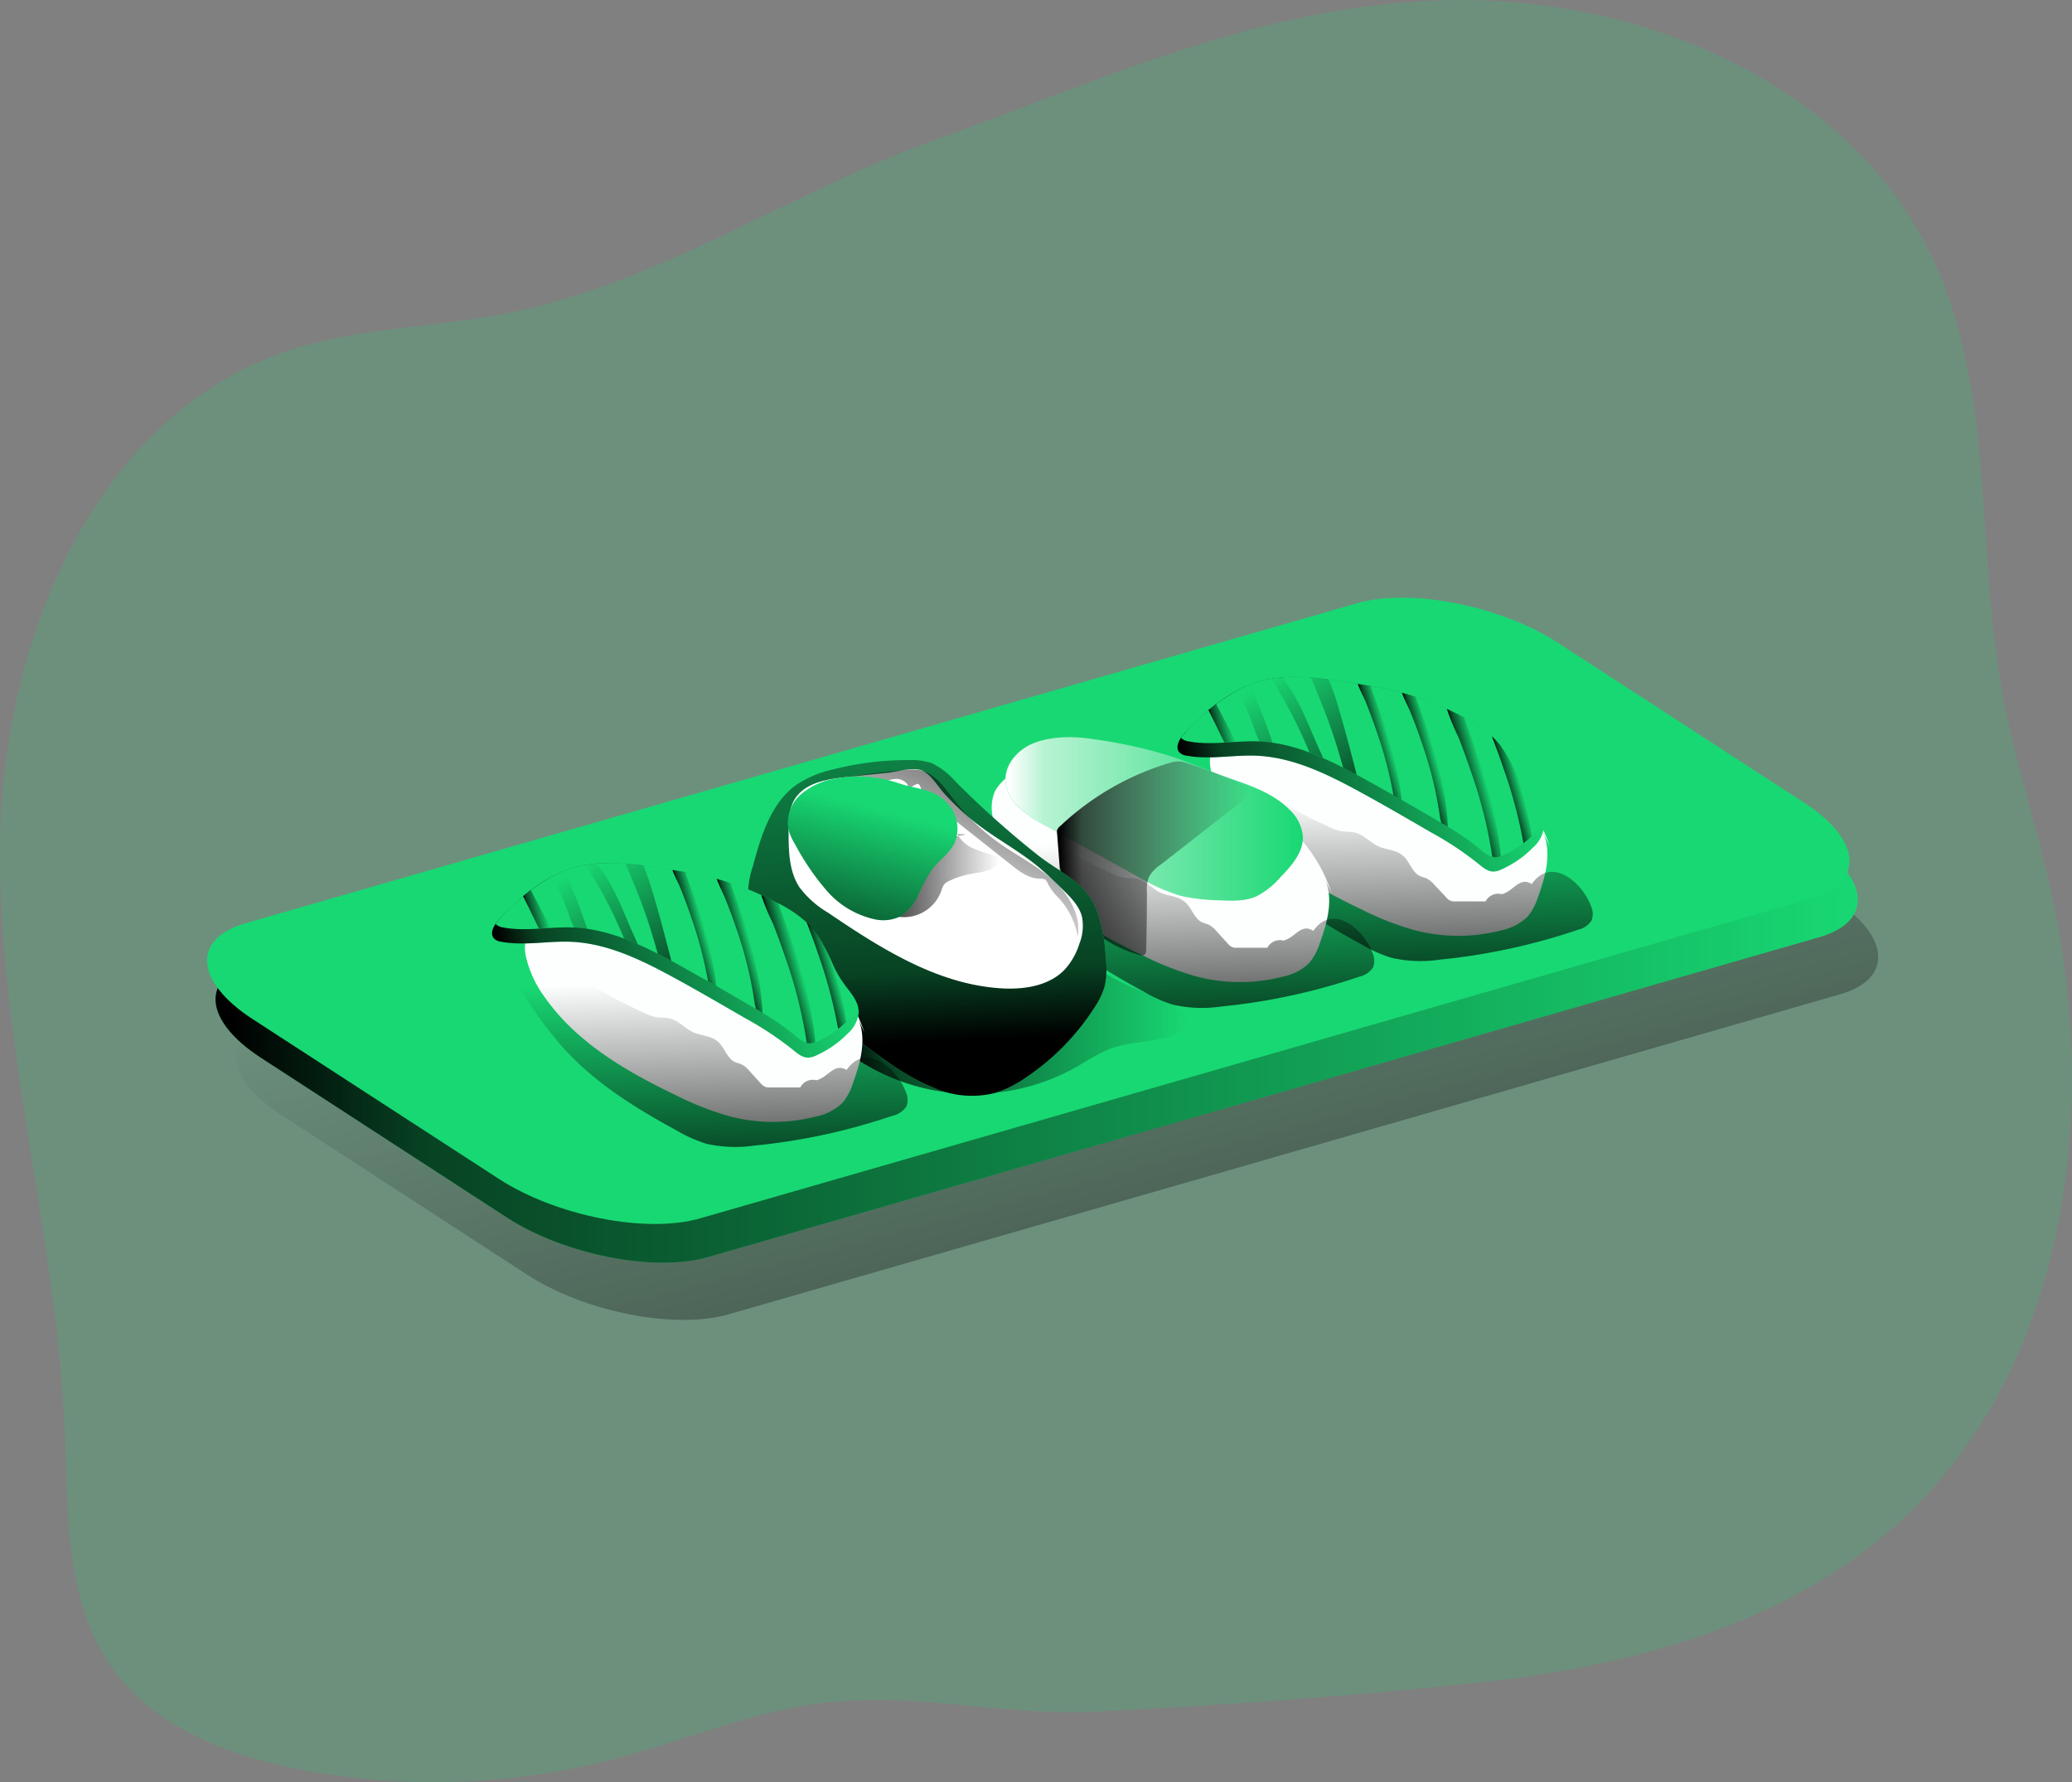<svg id="Layer_1" data-name="Layer 1" xmlns="http://www.w3.org/2000/svg" xmlns:xlink="http://www.w3.org/1999/xlink" viewBox="0 0 368.25 316.73"><rect x="0" y="0" width="368.25" height="316.73" fill="#808080" stroke="none"/><defs><linearGradient id="linear-gradient" x1="247.53" y1="336.17" x2="198.19" y2="150.14" gradientUnits="userSpaceOnUse"><stop offset="0.01"/><stop offset="0.13" stop-opacity="0.69"/><stop offset="1" stop-opacity="0"/></linearGradient><linearGradient id="linear-gradient-2" x1="57.39" y1="173.03" x2="349.27" y2="173.03" xlink:href="#linear-gradient"/><linearGradient id="linear-gradient-3" x1="908.48" y1="262.25" x2="967.53" y2="262.25" gradientTransform="translate(-713.25 145.78) rotate(-15.78)" xlink:href="#linear-gradient"/><linearGradient id="linear-gradient-4" x1="915.61" y1="245.8" x2="918.8" y2="245.8" gradientTransform="translate(-732.35 141.5) rotate(-15.78)" xlink:href="#linear-gradient"/><linearGradient id="linear-gradient-5" x1="931.29" y1="270.52" x2="922.13" y2="241.93" gradientTransform="translate(-713.25 145.78) rotate(-15.78)" xlink:href="#linear-gradient"/><linearGradient id="linear-gradient-6" x1="937.02" y1="268.68" x2="927.85" y2="240.09" gradientTransform="translate(-713.25 145.78) rotate(-15.78)" xlink:href="#linear-gradient"/><linearGradient id="linear-gradient-7" x1="941.85" y1="267.13" x2="932.68" y2="238.54" gradientTransform="translate(-713.25 145.78) rotate(-15.78)" xlink:href="#linear-gradient"/><linearGradient id="linear-gradient-8" x1="942.44" y1="256.49" x2="945.07" y2="256.49" gradientTransform="translate(-713.25 145.78) rotate(-15.78)" xlink:href="#linear-gradient"/><linearGradient id="linear-gradient-9" x1="949.59" y1="261.74" x2="952.24" y2="261.74" gradientTransform="translate(-713.25 145.78) rotate(-15.78)" xlink:href="#linear-gradient"/><linearGradient id="linear-gradient-10" x1="956.43" y1="267.99" x2="959.59" y2="267.99" gradientTransform="translate(-713.25 145.78) rotate(-15.78)" xlink:href="#linear-gradient"/><linearGradient id="linear-gradient-11" x1="962.83" y1="270.85" x2="965.34" y2="270.85" gradientTransform="translate(-713.25 145.78) rotate(-15.78)" xlink:href="#linear-gradient"/><linearGradient id="linear-gradient-12" x1="934.25" y1="301.92" x2="943.25" y2="266.41" gradientTransform="translate(-713.25 145.78) rotate(-15.78)" xlink:href="#linear-gradient"/><linearGradient id="linear-gradient-13" x1="168.39" y1="187.63" x2="230.21" y2="187.63" xlink:href="#linear-gradient"/><linearGradient id="linear-gradient-14" x1="894.68" y1="299.31" x2="903.68" y2="263.8" gradientTransform="translate(-713.25 145.78) rotate(-15.78)" xlink:href="#linear-gradient"/><linearGradient id="linear-gradient-15" x1="197.78" y1="149.81" x2="250.68" y2="149.81" gradientUnits="userSpaceOnUse"><stop offset="0.01" stop-color="#fff"/><stop offset="0.13" stop-color="#fff" stop-opacity="0.69"/><stop offset="1" stop-color="#fff" stop-opacity="0"/></linearGradient><linearGradient id="linear-gradient-16" x1="206.95" y1="156.8" x2="241.35" y2="156.8" xlink:href="#linear-gradient"/><linearGradient id="linear-gradient-17" x1="471.82" y1="205.26" x2="479.49" y2="100.24" gradientTransform="translate(-307.82 41.69) rotate(-6.71)" xlink:href="#linear-gradient"/><linearGradient id="linear-gradient-18" x1="176.25" y1="159.87" x2="196.72" y2="159.87" xlink:href="#linear-gradient"/><linearGradient id="linear-gradient-19" x1="200.96" y1="129.58" x2="182.62" y2="168.59" xlink:href="#linear-gradient"/><linearGradient id="linear-gradient-20" x1="167.65" y1="176.62" x2="174.99" y2="147.95" xlink:href="#linear-gradient"/><linearGradient id="linear-gradient-21" x1="782.27" y1="260.95" x2="841.32" y2="260.95" gradientTransform="translate(-713.25 145.78) rotate(-15.78)" xlink:href="#linear-gradient"/><linearGradient id="linear-gradient-22" x1="789.4" y1="244.51" x2="792.59" y2="244.51" gradientTransform="translate(-732.35 141.5) rotate(-15.78)" xlink:href="#linear-gradient"/><linearGradient id="linear-gradient-23" x1="805.09" y1="269.23" x2="795.92" y2="240.64" gradientTransform="translate(-713.25 145.78) rotate(-15.78)" xlink:href="#linear-gradient"/><linearGradient id="linear-gradient-24" x1="810.82" y1="267.39" x2="801.65" y2="238.8" gradientTransform="translate(-713.25 145.78) rotate(-15.78)" xlink:href="#linear-gradient"/><linearGradient id="linear-gradient-25" x1="815.64" y1="265.84" x2="806.47" y2="237.25" gradientTransform="translate(-713.25 145.78) rotate(-15.78)" xlink:href="#linear-gradient"/><linearGradient id="linear-gradient-26" x1="816.23" y1="255.2" x2="818.86" y2="255.2" gradientTransform="translate(-713.25 145.78) rotate(-15.78)" xlink:href="#linear-gradient"/><linearGradient id="linear-gradient-27" x1="823.38" y1="260.45" x2="826.04" y2="260.45" gradientTransform="translate(-713.25 145.78) rotate(-15.78)" xlink:href="#linear-gradient"/><linearGradient id="linear-gradient-28" x1="830.22" y1="266.7" x2="833.38" y2="266.7" gradientTransform="translate(-713.25 145.78) rotate(-15.78)" xlink:href="#linear-gradient"/><linearGradient id="linear-gradient-29" x1="836.62" y1="269.56" x2="839.14" y2="269.56" gradientTransform="translate(-713.25 145.78) rotate(-15.78)" xlink:href="#linear-gradient"/><linearGradient id="linear-gradient-30" x1="808.04" y1="300.63" x2="817.05" y2="265.12" gradientTransform="translate(-713.25 145.78) rotate(-15.78)" xlink:href="#linear-gradient"/></defs><title>20</title><path d="M185.83,28.94l-.44.16c-25.75,9.26-49.21,25.67-76.6,30.92-13.05,2.5-26.64,2.5-39.2,6.84-33.54,11.6-49.79,50.75-50.46,86.23s10,70.27,11.47,105.72c.6,14.38,0,29.91,8.29,41.69,7.51,10.71,20.78,15.8,33.63,18.27A126.27,126.27,0,0,0,127.8,317c11.74-3,23.06-7.79,35-9.71,17.51-2.82,34,2.08,51.13,1.18,22.48-1.18,45.42-2.73,67.8-5.14,26.72-2.87,54.2-10,74.23-27.91,30.35-27.16,36.56-73.42,27.57-113.14-2.72-12-6.6-23.68-8.73-35.78-4.49-25.55-1.2-53-12.3-76.43C347.91,19.17,311.18,3.72,277,4.3,244.22,4.85,216,18.07,185.83,28.94Z" transform="translate(-19.09 -4.28)" fill="#18d873" opacity="0.18" style="isolation:isolate"/><path d="M346.08,181l-197.5,56.86c-9.55,2.75-25.59-.41-35.81-7.05l-43.71-28.4c-10.22-6.64-10.77-14.26-1.22-17l197.51-56.86c9.54-2.75,25.58.41,35.8,7.05L344.86,164C355.08,170.63,355.63,178.25,346.08,181Z" transform="translate(-19.09 -4.28)" fill="url(#linear-gradient)"/><path d="M342.45,170.83,144.94,227.69c-9.54,2.75-25.58-.41-35.8-7.05L65.43,192.25c-10.22-6.65-10.77-14.26-1.22-17l197.51-56.87c9.54-2.75,25.58.41,35.8,7.06l43.71,28.39C351.45,160.47,352,168.08,342.45,170.83Z" transform="translate(-19.09 -4.28)" fill="#18d873"/><path d="M342.45,170.83,144.94,227.69c-9.54,2.75-25.58-.41-35.8-7.05L65.43,192.25c-10.22-6.65-10.77-14.26-1.22-17l197.51-56.87c9.54-2.75,25.58.41,35.8,7.06l43.71,28.39C351.45,160.47,352,168.08,342.45,170.83Z" transform="translate(-19.09 -4.28)" fill="url(#linear-gradient-2)"/><path d="M341,163.94l-197.5,56.87c-9.55,2.75-25.59-.41-35.81-7.06L63.94,185.36c-10.22-6.65-10.77-14.26-1.22-17l197.51-56.86c9.54-2.75,25.58.4,35.8,7.05l43.71,28.39C350,153.58,350.51,161.19,341,163.94Z" transform="translate(-19.09 -4.28)" fill="#18d873"/><path d="M294.51,154.66a27.46,27.46,0,0,0-7.85-11.88,48,48,0,0,0-11.33-6.95c-8.45-4-17.71-7.54-27-6.17a26.94,26.94,0,0,0-10.3,3.79,8.5,8.5,0,0,0-3.29,3.17,7.44,7.44,0,0,0-.35,4.91,19.35,19.35,0,0,0,3.25,6.88c5.64,8.07,14.51,13.24,23.4,17.48a52.22,52.22,0,0,0,9.63,3.75,30.56,30.56,0,0,0,15.17,0,9.53,9.53,0,0,0,4.74-2.45,10.58,10.58,0,0,0,1.91-3.64c1.3-3.61,2.38-7.65.91-11.19" transform="translate(-19.09 -4.28)" fill="#fdffff"/><path d="M293.41,150.29a3.82,3.82,0,0,1,.09,1,5.85,5.85,0,0,1-2,3.66,18.17,18.17,0,0,1-5.48,3.81,3.8,3.8,0,0,1-1.42.41c-1.11.05-2-.77-2.89-1.48a57.17,57.17,0,0,0-8.37-5.53c-4.16-2.42-8.33-4.84-12.56-7.15-5.76-3.14-11.87-6.16-18.42-6.43-4.13-.17-8.3.75-12.36,0a2.3,2.3,0,0,1-1.22-.51c-.73-.7-.4-1.76.19-2.66a7,7,0,0,1,.63-.79c4-4.25,8.66-8.23,14.34-9.5,5.9-1.31,12.45.15,18.31,1a53.12,53.12,0,0,1,17.12,5.71,19.43,19.43,0,0,1,6.44,5c2.1,2.75,2.93,6.28,4.93,9.11C291.75,147.34,293.07,148.69,293.41,150.29Z" transform="translate(-19.09 -4.28)" fill="#18d873"/><path d="M293.41,150.29a3.82,3.82,0,0,1,.09,1,5.85,5.85,0,0,1-2,3.66,18.17,18.17,0,0,1-5.48,3.81,3.8,3.8,0,0,1-1.42.41c-1.11.05-2-.77-2.89-1.48a57.17,57.17,0,0,0-8.37-5.53c-4.16-2.42-8.33-4.84-12.56-7.15-5.76-3.14-11.87-6.16-18.42-6.43-4.13-.17-8.3.75-12.36,0a2.3,2.3,0,0,1-1.22-.51c-.73-.7-.4-1.76.19-2.66a7,7,0,0,1,.63-.79c4-4.25,8.66-8.23,14.34-9.5,5.9-1.31,12.45.15,18.31,1a53.12,53.12,0,0,1,17.12,5.71,19.43,19.43,0,0,1,6.44,5c2.1,2.75,2.93,6.28,4.93,9.11C291.75,147.34,293.07,148.69,293.41,150.29Z" transform="translate(-19.09 -4.28)" fill="url(#linear-gradient-3)"/><path d="M293.41,150.29a8,8,0,0,1-1.56,2.1c-.16.17-.34.33-.51.49a17.66,17.66,0,0,1-1.48,1.24,18.73,18.73,0,0,1-3.5,2.09,4.5,4.5,0,0,1-.51.2,2.88,2.88,0,0,1-.9.21,1.94,1.94,0,0,1-.64-.08,6,6,0,0,1-2.26-1.41,43.89,43.89,0,0,0-5.63-3.92c-.39-.23-.77-.47-1.16-.69l-1.58-.92-5.46-3.16-1.48-.85c-1.88-1.05-3.75-2.1-5.63-3.13-.29-.17-.59-.33-.9-.49-.8-.44-1.61-.86-2.41-1.27-1.18-.6-2.36-1.17-3.55-1.68h0c-.8-.37-1.61-.69-2.42-1a31.33,31.33,0,0,0-6.58-1.75c-.76-.11-1.53-.19-2.31-.23a.93.93,0,0,0-.24,0c-4.11-.16-8.3.76-12.34,0a2.4,2.4,0,0,1-1.24-.51.86.86,0,0,1-.13-.14,7,7,0,0,1,.63-.79,36.83,36.83,0,0,1,9.49-7.69c.63-.32,1.28-.63,1.92-.9a19.09,19.09,0,0,1,2.93-.91l1-.2a17.08,17.08,0,0,1,1.92-.22,31.89,31.89,0,0,1,5.17,0c1.06.09,2.1.21,3.15.34,1.76.24,3.51.54,5.22.82l1.83.29.5.08a52.78,52.78,0,0,1,5.55,1.21c.83.21,1.64.47,2.45.74a47.39,47.39,0,0,1,5.48,2.13c1.05.47,2.08,1,3.1,1.53l0,0a23.62,23.62,0,0,1,4.87,3.31,12.66,12.66,0,0,1,1.57,1.7,33.24,33.24,0,0,1,3.25,6.13v0a20.36,20.36,0,0,0,1.67,2.95C291.75,147.34,293.07,148.69,293.41,150.29Z" transform="translate(-19.09 -4.28)" fill="#18d873"/><polygon points="214.78 126.18 217.6 131.95 219.68 131.82 216.12 125.09 214.78 126.18" fill="url(#linear-gradient-4)"/><path d="M245.24,136.27c-.76-.11-1.53-.19-2.31-.23-.23-.49-.48-1-.66-1.46a47.57,47.57,0,0,0-1.86-4.77c-.11-.24-.82-1.75-1.31-2.94.63-.32,1.28-.63,1.92-.9a26.15,26.15,0,0,1,1.72,3.53C243.66,131.72,244.49,134,245.24,136.27Z" transform="translate(-19.09 -4.28)" fill="url(#linear-gradient-5)"/><path d="M254.24,139c-.8-.37-1.61-.69-2.42-1a86.18,86.18,0,0,0-3.75-7.89q-1.45-2.68-3.1-5.27a17.08,17.08,0,0,1,1.92-.22c.31.4.61.82.91,1.24,2.7,3.71,4.12,8.12,6.07,12.27C254,138.44,254.14,138.72,254.24,139Z" transform="translate(-19.09 -4.28)" fill="url(#linear-gradient-6)"/><path d="M260.13,141.65c0,.1.06.22.08.32-.8-.44-1.61-.86-2.41-1.27-.93-3.28-1.91-6.5-3.16-9.69-.74-1.93-1.54-3.85-2.34-5.76a6.13,6.13,0,0,1-.24-.59c1.06.09,2.1.21,3.15.34a39.65,39.65,0,0,1,1.68,4.77C258.07,133.71,259.11,137.67,260.13,141.65Z" transform="translate(-19.09 -4.28)" fill="url(#linear-gradient-7)"/><path d="M268.22,146.44l-1.48-.85a73.31,73.31,0,0,0-2.84-10.92c-.62-1.83-1.29-3.64-2-5.45-.4-1-1.08-2.23-1.5-3.4l1.83.29.5.08c.12.44.23.79.29,1C265.38,133.39,267.48,139.81,268.22,146.44Z" transform="translate(-19.09 -4.28)" fill="url(#linear-gradient-8)"/><path d="M276.42,151.21c-.39-.23-.77-.47-1.16-.69a8.64,8.64,0,0,1-.3-1.41,69,69,0,0,0-3.11-12.62c-.61-1.82-1.27-3.64-2-5.43-.43-1.11-1.16-2.41-1.58-3.66.83.21,1.64.47,2.45.74.11.38.21.68.26.84C273.69,136.12,276.06,143.54,276.42,151.21Z" transform="translate(-19.09 -4.28)" fill="url(#linear-gradient-9)"/><path d="M285.85,156.41a2.88,2.88,0,0,1-.9.21,1.94,1.94,0,0,1-.64-.08,81.13,81.13,0,0,0-3.65-14.73q-1.1-3.24-2.33-6.44a43.16,43.16,0,0,1-2.09-5.1c1.05.47,2.08,1,3.1,1.53.14.5.27.9.34,1.11C282.51,140.49,285.05,148.32,285.85,156.41Z" transform="translate(-19.09 -4.28)" fill="url(#linear-gradient-10)"/><path d="M289.07,143v0a76.49,76.49,0,0,1,2.26,9.89,17.66,17.66,0,0,1-1.48,1.24,83.5,83.5,0,0,0-3.33-12.67c-.71-2.12-1.48-4.23-2.28-6.32a12.66,12.66,0,0,1,1.57,1.7A33.24,33.24,0,0,1,289.07,143Z" transform="translate(-19.09 -4.28)" fill="url(#linear-gradient-11)"/><path d="M286,163.19a2.52,2.52,0,0,0-2.88,1.28l-5.31,0a1.86,1.86,0,0,1-1.75-.78L274,161.51a4.57,4.57,0,0,0-1.28-1.08c-.4-.2-.85-.27-1.26-.46-1.45-.69-1.82-2.62-3.06-3.65s-2.85-1-4.23-1.58c-1.53-.68-2.69-2.14-4.32-2.51-.76-.18-1.57-.1-2.34-.22a9,9,0,0,1-2.25-.8c-2-.94-4.07-1.89-6-3s-3.6-2.13-5.37-3.25l-6.74-4.29a5,5,0,0,0-1.18-.6c-1.88-.56-3.71,1.46-3.75,3.41s1.1,3.71,2.2,5.32a80.77,80.77,0,0,0,6.31,8.4c5.66,6.36,13,10.94,20.49,15a24.26,24.26,0,0,0,5.24,2.32,23.34,23.34,0,0,0,8.46.31,109.53,109.53,0,0,0,24.6-5.31,3.9,3.9,0,0,0,2.44-1.66,3.32,3.32,0,0,0-.12-2.58c-1.59-4.26-7.07-8.88-10.51-3.89C289.13,160,288.11,162.66,286,163.19Z" transform="translate(-19.09 -4.28)" fill="url(#linear-gradient-12)"/><path d="M228.07,183.21a5.2,5.2,0,0,1,1.73,1.42,2.06,2.06,0,0,1,.2,2.13,2.7,2.7,0,0,1-1.13.92c-3.82,2-8.49,1.49-12.52,3a40.27,40.27,0,0,0-5.55,3,37.64,37.64,0,0,1-40.93-2.2c-.89-.65-1.84-1.72-1.34-2.69a2,2,0,0,1,.86-.78,15.71,15.71,0,0,1,4.31-1.23c8.58-1.84,15.73-8.14,24.35-9.78,4.46-.85,9-.4,13.54-.34a8,8,0,0,1,5,1.25,40.83,40.83,0,0,0,5.36,2.51A51,51,0,0,1,228.07,183.21Z" transform="translate(-19.09 -4.28)" fill="url(#linear-gradient-13)"/><path d="M255.72,162.91A27.46,27.46,0,0,0,247.87,151a48,48,0,0,0-11.33-6.95c-8.45-4-17.71-7.54-27-6.17a27.06,27.06,0,0,0-10.3,3.79,8.43,8.43,0,0,0-3.29,3.17,7.44,7.44,0,0,0-.35,4.91,19.61,19.61,0,0,0,3.25,6.88c5.64,8.07,14.51,13.23,23.4,17.48a53.22,53.22,0,0,0,9.63,3.75,30.56,30.56,0,0,0,15.17,0,9.37,9.37,0,0,0,4.74-2.45,10.63,10.63,0,0,0,1.91-3.63c1.3-3.61,2.39-7.65.91-11.19" transform="translate(-19.09 -4.28)" fill="#fdffff"/><path d="M247.2,171.44a2.51,2.51,0,0,0-2.87,1.27l-5.32,0a2.2,2.2,0,0,1-.92-.11,2.32,2.32,0,0,1-.83-.67l-2-2.2a4.41,4.41,0,0,0-1.28-1.08c-.4-.2-.85-.27-1.25-.46-1.46-.7-1.83-2.63-3.07-3.65s-2.85-1-4.23-1.58c-1.53-.69-2.68-2.14-4.32-2.52-.76-.17-1.57-.09-2.34-.21a8.66,8.66,0,0,1-2.25-.81c-2-.94-4.07-1.88-6-3s-3.6-2.13-5.37-3.25L198.32,149a4.53,4.53,0,0,0-1.18-.6c-1.88-.56-3.71,1.45-3.75,3.41s1.1,3.71,2.2,5.32a82.21,82.21,0,0,0,6.31,8.4c5.66,6.35,13,10.93,20.49,15a24.75,24.75,0,0,0,5.24,2.32,23.34,23.34,0,0,0,8.46.31,109.53,109.53,0,0,0,24.6-5.31,3.9,3.9,0,0,0,2.44-1.66,3.32,3.32,0,0,0-.12-2.58c-1.59-4.26-7.07-8.88-10.51-3.89C250.34,168.28,249.32,170.91,247.2,171.44Z" transform="translate(-19.09 -4.28)" fill="url(#linear-gradient-14)"/><path d="M202.67,136.41c-2.7,1.11-5,3.7-4.88,6.62a7.32,7.32,0,0,0,2.44,4.83,21.56,21.56,0,0,0,4.59,3.08L221,159.88A34.49,34.49,0,0,0,229,163.5a35.09,35.09,0,0,0,6.86.78c2.21.11,4.52.19,6.54-.71a14.32,14.32,0,0,0,4.24-3.37c2-2.07,4.16-4.49,4-7.37a7.49,7.49,0,0,0-2.39-4.68c-3.15-3.18-7.66-4.48-11.86-6-3.18-1.17-6.29-2.53-9.51-3.57a85.55,85.55,0,0,0-13.54-2.95C210,135.1,205.9,135.08,202.67,136.41Z" transform="translate(-19.09 -4.28)" fill="#18d873"/><path d="M202.67,136.41c-2.7,1.11-5,3.7-4.88,6.62a7.32,7.32,0,0,0,2.44,4.83,21.56,21.56,0,0,0,4.59,3.08L221,159.88A34.49,34.49,0,0,0,229,163.5a35.09,35.09,0,0,0,6.86.78c2.21.11,4.52.19,6.54-.71a14.32,14.32,0,0,0,4.24-3.37c2-2.07,4.16-4.49,4-7.37a7.49,7.49,0,0,0-2.39-4.68c-3.15-3.18-7.66-4.48-11.86-6-3.18-1.17-6.29-2.53-9.51-3.57a85.55,85.55,0,0,0-13.54-2.95C210,135.1,205.9,135.08,202.67,136.41Z" transform="translate(-19.09 -4.28)" fill="url(#linear-gradient-15)"/><path d="M207.52,159.62l-.55-7.15a1.68,1.68,0,0,1,0-.67,1.65,1.65,0,0,1,.55-.71,48.41,48.41,0,0,1,19.32-11.18,5.71,5.71,0,0,1,2-.3,6.08,6.08,0,0,1,1.32.33A107.46,107.46,0,0,1,240.62,144a1.37,1.37,0,0,1,.58.38c.44.59-.19,1.37-.77,1.82L225.3,158a6.3,6.3,0,0,0-2,2.11,6.13,6.13,0,0,0-.37,2.66q0,5.11-.13,10.23c0,.36-.05.78-.37,1a1,1,0,0,1-.82,0,21.36,21.36,0,0,1-9.58-5.61,15.94,15.94,0,0,1-4.5-10" transform="translate(-19.09 -4.28)" fill="url(#linear-gradient-16)"/><path d="M188.86,143.12a13,13,0,0,0-4.18-3.21,11,11,0,0,0-4-.55,53.56,53.56,0,0,0-13.4,1.63,19.4,19.4,0,0,0-6.5,2.66c-4.63,3.2-6.4,9.09-7.87,14.53a16.3,16.3,0,0,0-.83,6.58c.38,2.5,1.89,4.65,3.36,6.7,2.1,2.95,4.22,5.9,6.59,8.64a78.8,78.8,0,0,0,14.68,12.77,39.81,39.81,0,0,0,9,5,16.82,16.82,0,0,0,10.13.67,19.71,19.71,0,0,0,5.57-2.76,42.77,42.77,0,0,0,12.18-12.42,13.31,13.31,0,0,0,1.85-3.88,15.15,15.15,0,0,0,.16-5,29.53,29.53,0,0,0-1.58-8.36c-2-5.17-6.51-6.71-10.51-9.88A165.31,165.31,0,0,1,188.86,143.12Z" transform="translate(-19.09 -4.28)" fill="#18d873"/><path d="M188.86,143.12a13,13,0,0,0-4.18-3.21,11,11,0,0,0-4-.55,53.56,53.56,0,0,0-13.4,1.63,19.4,19.4,0,0,0-6.5,2.66c-4.63,3.2-6.4,9.09-7.87,14.53a16.3,16.3,0,0,0-.83,6.58c.38,2.5,1.89,4.65,3.36,6.7,2.1,2.95,4.22,5.9,6.59,8.64a78.8,78.8,0,0,0,14.68,12.77,39.81,39.81,0,0,0,9,5,16.82,16.82,0,0,0,10.13.67,19.71,19.71,0,0,0,5.57-2.76,42.77,42.77,0,0,0,12.18-12.42,13.31,13.31,0,0,0,1.85-3.88,15.15,15.15,0,0,0,.16-5,29.53,29.53,0,0,0-1.58-8.36c-2-5.17-6.51-6.71-10.51-9.88A165.31,165.31,0,0,1,188.86,143.12Z" transform="translate(-19.09 -4.28)" fill="url(#linear-gradient-17)"/><path d="M169.38,142.4c-3.36.35-7.19,1-9,3.84-1.16,1.83-1.16,4.13-1.13,6.3,0,3.25.14,6.71,1.93,9.43a17.13,17.13,0,0,0,5,4.46c9.55,6.48,19.83,13,31.36,13.52,3.84.16,8-.53,10.69-3.27a12.08,12.08,0,0,0,2.7-4.7,8.51,8.51,0,0,0,.45-4.8c-.48-1.88-1.92-3.34-3.3-4.7-1.57-1.54-3.14-3.08-4.84-4.46-3.49-2.81-7.5-4.91-11-7.7a47.5,47.5,0,0,1-5.18-4.85c-1.17-1.24-2.57-3.72-4.22-4.3s-4.32.27-6,.45Z" transform="translate(-19.09 -4.28)" fill="#fff"/><path d="M189.22,152.44a5.57,5.57,0,0,0,3,2.68c1.25.55,2.6.85,3.87,1.36a1,1,0,0,1,.55.37.93.93,0,0,1-.24,1c-1.12,1.32-3.06,1.42-4.76,1.73a15.09,15.09,0,0,0-3.91,1.29,2.4,2.4,0,0,0-.81.56,3.17,3.17,0,0,0-.51,1.12,7.06,7.06,0,0,1-9.44,4.16c-.39-.17-.84-.53-.69-.93a.88.88,0,0,1,.42-.41,12.8,12.8,0,0,0,5.3-7.26c.45-1.62.68-3.5,2-4.5,1.86-1.38,4.62-.19,6.77-1.06" transform="translate(-19.09 -4.28)" fill="url(#linear-gradient-18)"/><path d="M182.08,143.6a4.77,4.77,0,0,0-1.55,1c.21-1.08-1.07-1.92-2.18-1.89s-2.13.56-3.23.64-2.32-.31-3.49-.27a20.87,20.87,0,0,0-3.09.62,3.4,3.4,0,0,1-3-.6q7.26-1.37,14.63-2a9.1,9.1,0,0,1,2.15,0c2.75.41,4.52,3,6.22,5.19a38.27,38.27,0,0,0,8.32,7.95c3.13,2.19,6.6,3.93,9.42,6.5s5,6.32,4.36,10.09a13.58,13.58,0,0,0-3.27-6.83,10.48,10.48,0,0,1-2-2.56,1.86,1.86,0,0,0-.5-.82,1.77,1.77,0,0,0-1-.19c-1.94,0-3.62-1.29-5.14-2.5L186.2,148c-.91-.72-2-.4-2.73-1.23C183.23,146.47,182.83,143.33,182.08,143.6Z" transform="translate(-19.09 -4.28)" fill="url(#linear-gradient-19)"/><path d="M167.52,142.67a12.29,12.29,0,0,0-6.15,2.84,6.65,6.65,0,0,0-2.14,6.2,10.4,10.4,0,0,0,1.23,2.72,44.2,44.2,0,0,0,5.64,8.22,15.79,15.79,0,0,0,8.45,5,7,7,0,0,0,4.3-.4,8.29,8.29,0,0,0,3.42-3.87,28.39,28.39,0,0,1,2.48-4.61c1.27-1.64,3.12-2.84,4-4.71a6.57,6.57,0,0,0-1.13-6.88c-2.39-2.8-5.66-2.61-8.8-3.7A22,22,0,0,0,167.52,142.67Z" transform="translate(-19.09 -4.28)" fill="#18d873"/><path d="M167.52,142.67a12.29,12.29,0,0,0-6.15,2.84,6.65,6.65,0,0,0-2.14,6.2,10.4,10.4,0,0,0,1.23,2.72,44.2,44.2,0,0,0,5.64,8.22,15.79,15.79,0,0,0,8.45,5,7,7,0,0,0,4.3-.4,8.29,8.29,0,0,0,3.42-3.87,28.39,28.39,0,0,1,2.48-4.61c1.27-1.64,3.12-2.84,4-4.71a6.57,6.57,0,0,0-1.13-6.88c-2.39-2.8-5.66-2.61-8.8-3.7A22,22,0,0,0,167.52,142.67Z" transform="translate(-19.09 -4.28)" fill="url(#linear-gradient-20)"/><path d="M172.7,187.73a27.46,27.46,0,0,0-7.85-11.88,48,48,0,0,0-11.33-6.95c-8.44-4-17.7-7.54-27-6.17a27.06,27.06,0,0,0-10.3,3.79A8.43,8.43,0,0,0,113,169.7a7.35,7.35,0,0,0-.36,4.9,19.53,19.53,0,0,0,3.25,6.88c5.65,8.07,14.52,13.24,23.4,17.48a52.77,52.77,0,0,0,9.63,3.75,30.56,30.56,0,0,0,15.17,0,9.56,9.56,0,0,0,4.75-2.45,10.56,10.56,0,0,0,1.9-3.64c1.3-3.6,2.39-7.65.92-11.19" transform="translate(-19.09 -4.28)" fill="#fdffff"/><path d="M171.6,183.36a3.07,3.07,0,0,1,.09,1,5.79,5.79,0,0,1-2,3.66,18.3,18.3,0,0,1-5.48,3.81,3.8,3.8,0,0,1-1.42.41c-1.11.05-2-.77-2.89-1.48a57.71,57.71,0,0,0-8.37-5.53c-4.17-2.42-8.33-4.84-12.56-7.15-5.77-3.14-11.87-6.16-18.42-6.43-4.13-.17-8.3.75-12.36,0a2.34,2.34,0,0,1-1.23-.51c-.72-.7-.4-1.76.2-2.66a7,7,0,0,1,.63-.79c4-4.25,8.66-8.23,14.34-9.5,5.89-1.31,12.44.15,18.31,1.05a53.2,53.2,0,0,1,17.12,5.71,19.39,19.39,0,0,1,6.43,5c2.11,2.75,2.93,6.28,4.94,9.11C170,180.41,171.26,181.76,171.6,183.36Z" transform="translate(-19.09 -4.28)" fill="#18d873"/><path d="M171.6,183.36a3.07,3.07,0,0,1,.09,1,5.79,5.79,0,0,1-2,3.66,18.3,18.3,0,0,1-5.48,3.81,3.8,3.8,0,0,1-1.42.41c-1.11.05-2-.77-2.89-1.48a57.71,57.71,0,0,0-8.37-5.53c-4.17-2.42-8.33-4.84-12.56-7.15-5.77-3.14-11.87-6.16-18.42-6.43-4.13-.17-8.3.75-12.36,0a2.34,2.34,0,0,1-1.23-.51c-.72-.7-.4-1.76.2-2.66a7,7,0,0,1,.63-.79c4-4.25,8.66-8.23,14.34-9.5,5.89-1.31,12.44.15,18.31,1.05a53.2,53.2,0,0,1,17.12,5.71,19.39,19.39,0,0,1,6.43,5c2.11,2.75,2.93,6.28,4.94,9.11C170,180.41,171.26,181.76,171.6,183.36Z" transform="translate(-19.09 -4.28)" fill="url(#linear-gradient-21)"/><path d="M171.6,183.36a7.94,7.94,0,0,1-1.55,2.1l-.52.49a16,16,0,0,1-1.47,1.24,18,18,0,0,1-3.51,2.09,3.39,3.39,0,0,1-.51.2,2.75,2.75,0,0,1-.9.21,1.91,1.91,0,0,1-.63-.08,5.81,5.81,0,0,1-2.26-1.41,45.33,45.33,0,0,0-5.63-3.92l-1.16-.69-1.59-.92q-2.72-1.59-5.46-3.16l-1.48-.85c-1.87-1-3.74-2.1-5.62-3.13-.29-.17-.6-.33-.9-.49-.8-.43-1.61-.86-2.42-1.27-1.18-.6-2.36-1.17-3.55-1.68h0c-.8-.36-1.61-.69-2.42-1a31.66,31.66,0,0,0-6.58-1.75c-.76-.11-1.54-.19-2.31-.23a1,1,0,0,0-.24,0c-4.12-.16-8.3.76-12.35,0a2.44,2.44,0,0,1-1.24-.51.87.87,0,0,1-.12-.14,7,7,0,0,1,.63-.79,36.87,36.87,0,0,1,9.49-7.69c.63-.32,1.27-.63,1.92-.9a18.42,18.42,0,0,1,2.93-.91l1-.2c.64-.11,1.27-.17,1.92-.22a32,32,0,0,1,5.18,0c1.05.09,2.1.21,3.15.34,1.76.24,3.51.54,5.22.82l1.83.29.49.08a53,53,0,0,1,5.56,1.21c.82.22,1.63.47,2.45.74a47.24,47.24,0,0,1,5.47,2.13c1.06.47,2.09,1,3.1,1.53l.05,0a23.62,23.62,0,0,1,4.87,3.31,13.28,13.28,0,0,1,1.56,1.7,33.28,33.28,0,0,1,3.26,6.13v0A20.25,20.25,0,0,0,169,179C170,180.41,171.26,181.76,171.6,183.36Z" transform="translate(-19.09 -4.28)" fill="#18d873"/><polygon points="92.97 159.25 95.79 165.02 97.88 164.89 94.32 158.16 92.97 159.25" fill="url(#linear-gradient-22)"/><path d="M123.44,169.34c-.76-.11-1.54-.19-2.31-.23a14.57,14.57,0,0,1-.66-1.46,47.57,47.57,0,0,0-1.86-4.77c-.12-.24-.83-1.75-1.31-2.94.63-.32,1.27-.63,1.92-.9a27.33,27.33,0,0,1,1.71,3.53C121.86,164.79,122.69,167.06,123.44,169.34Z" transform="translate(-19.09 -4.28)" fill="url(#linear-gradient-23)"/><path d="M132.44,172.08c-.8-.36-1.61-.69-2.42-1-1.12-2.69-2.38-5.32-3.75-7.89-1-1.79-2-3.55-3.11-5.27.64-.11,1.27-.17,1.92-.22.31.4.62.82.92,1.24,2.7,3.71,4.12,8.13,6.06,12.28C132.19,171.51,132.33,171.79,132.44,172.08Z" transform="translate(-19.09 -4.28)" fill="url(#linear-gradient-24)"/><path d="M138.33,174.72c0,.1.06.22.08.32-.8-.43-1.61-.86-2.42-1.27-.92-3.28-1.91-6.5-3.15-9.69-.74-1.93-1.54-3.85-2.34-5.76a6.13,6.13,0,0,1-.24-.59c1.05.09,2.1.21,3.15.34a42.09,42.09,0,0,1,1.67,4.77C136.27,166.78,137.3,170.74,138.33,174.72Z" transform="translate(-19.09 -4.28)" fill="url(#linear-gradient-25)"/><path d="M146.41,179.51l-1.48-.85a73.31,73.31,0,0,0-2.84-10.92c-.61-1.83-1.28-3.64-2-5.45-.39-1-1.07-2.23-1.49-3.4l1.83.29.49.08c.12.44.24.79.3,1C143.58,166.46,145.67,172.88,146.41,179.51Z" transform="translate(-19.09 -4.28)" fill="url(#linear-gradient-26)"/><path d="M154.62,184.28l-1.16-.69a8.64,8.64,0,0,1-.3-1.41,70.71,70.71,0,0,0-3.11-12.62q-.92-2.73-2-5.43c-.42-1.11-1.15-2.41-1.57-3.66.82.22,1.63.47,2.45.74.1.38.2.68.26.84C151.89,169.19,154.26,176.61,154.62,184.28Z" transform="translate(-19.09 -4.28)" fill="url(#linear-gradient-27)"/><path d="M164,189.48a2.75,2.75,0,0,1-.9.21,1.91,1.91,0,0,1-.63-.08,82.82,82.82,0,0,0-3.65-14.73q-1.1-3.24-2.34-6.44a43.16,43.16,0,0,1-2.09-5.1c1.06.47,2.09,1,3.1,1.53.15.5.27.9.34,1.11C160.7,173.56,163.25,181.39,164,189.48Z" transform="translate(-19.09 -4.28)" fill="url(#linear-gradient-28)"/><path d="M167.27,176v0a74.33,74.33,0,0,1,2.25,9.88,16,16,0,0,1-1.47,1.24,85.92,85.92,0,0,0-3.33-12.67c-.71-2.12-1.48-4.23-2.28-6.32a13.28,13.28,0,0,1,1.56,1.7A33.28,33.28,0,0,1,167.27,176Z" transform="translate(-19.09 -4.28)" fill="url(#linear-gradient-29)"/><path d="M164.19,196.26a2.52,2.52,0,0,0-2.88,1.28l-5.32,0a2.5,2.5,0,0,1-.91-.11,2.59,2.59,0,0,1-.84-.67l-2-2.21a4.72,4.72,0,0,0-1.28-1.08c-.4-.19-.86-.27-1.26-.46-1.45-.69-1.83-2.62-3.06-3.65s-2.85-1-4.24-1.58-2.68-2.14-4.31-2.51c-.77-.18-1.57-.1-2.35-.22a9.15,9.15,0,0,1-2.25-.8c-2-.94-4.07-1.89-6-3s-3.61-2.13-5.37-3.25l-6.74-4.29a4.93,4.93,0,0,0-1.19-.6c-1.87-.56-3.7,1.46-3.74,3.41s1.09,3.71,2.2,5.32a80.77,80.77,0,0,0,6.31,8.4c5.65,6.36,13,10.94,20.48,15a24.55,24.55,0,0,0,5.25,2.32,23.33,23.33,0,0,0,8.46.31,109,109,0,0,0,24.59-5.31,3.92,3.92,0,0,0,2.45-1.66,3.32,3.32,0,0,0-.12-2.58c-1.59-4.26-7.07-8.88-10.52-3.89C167.33,193.1,166.31,195.73,164.19,196.26Z" transform="translate(-19.09 -4.28)" fill="url(#linear-gradient-30)"/></svg>